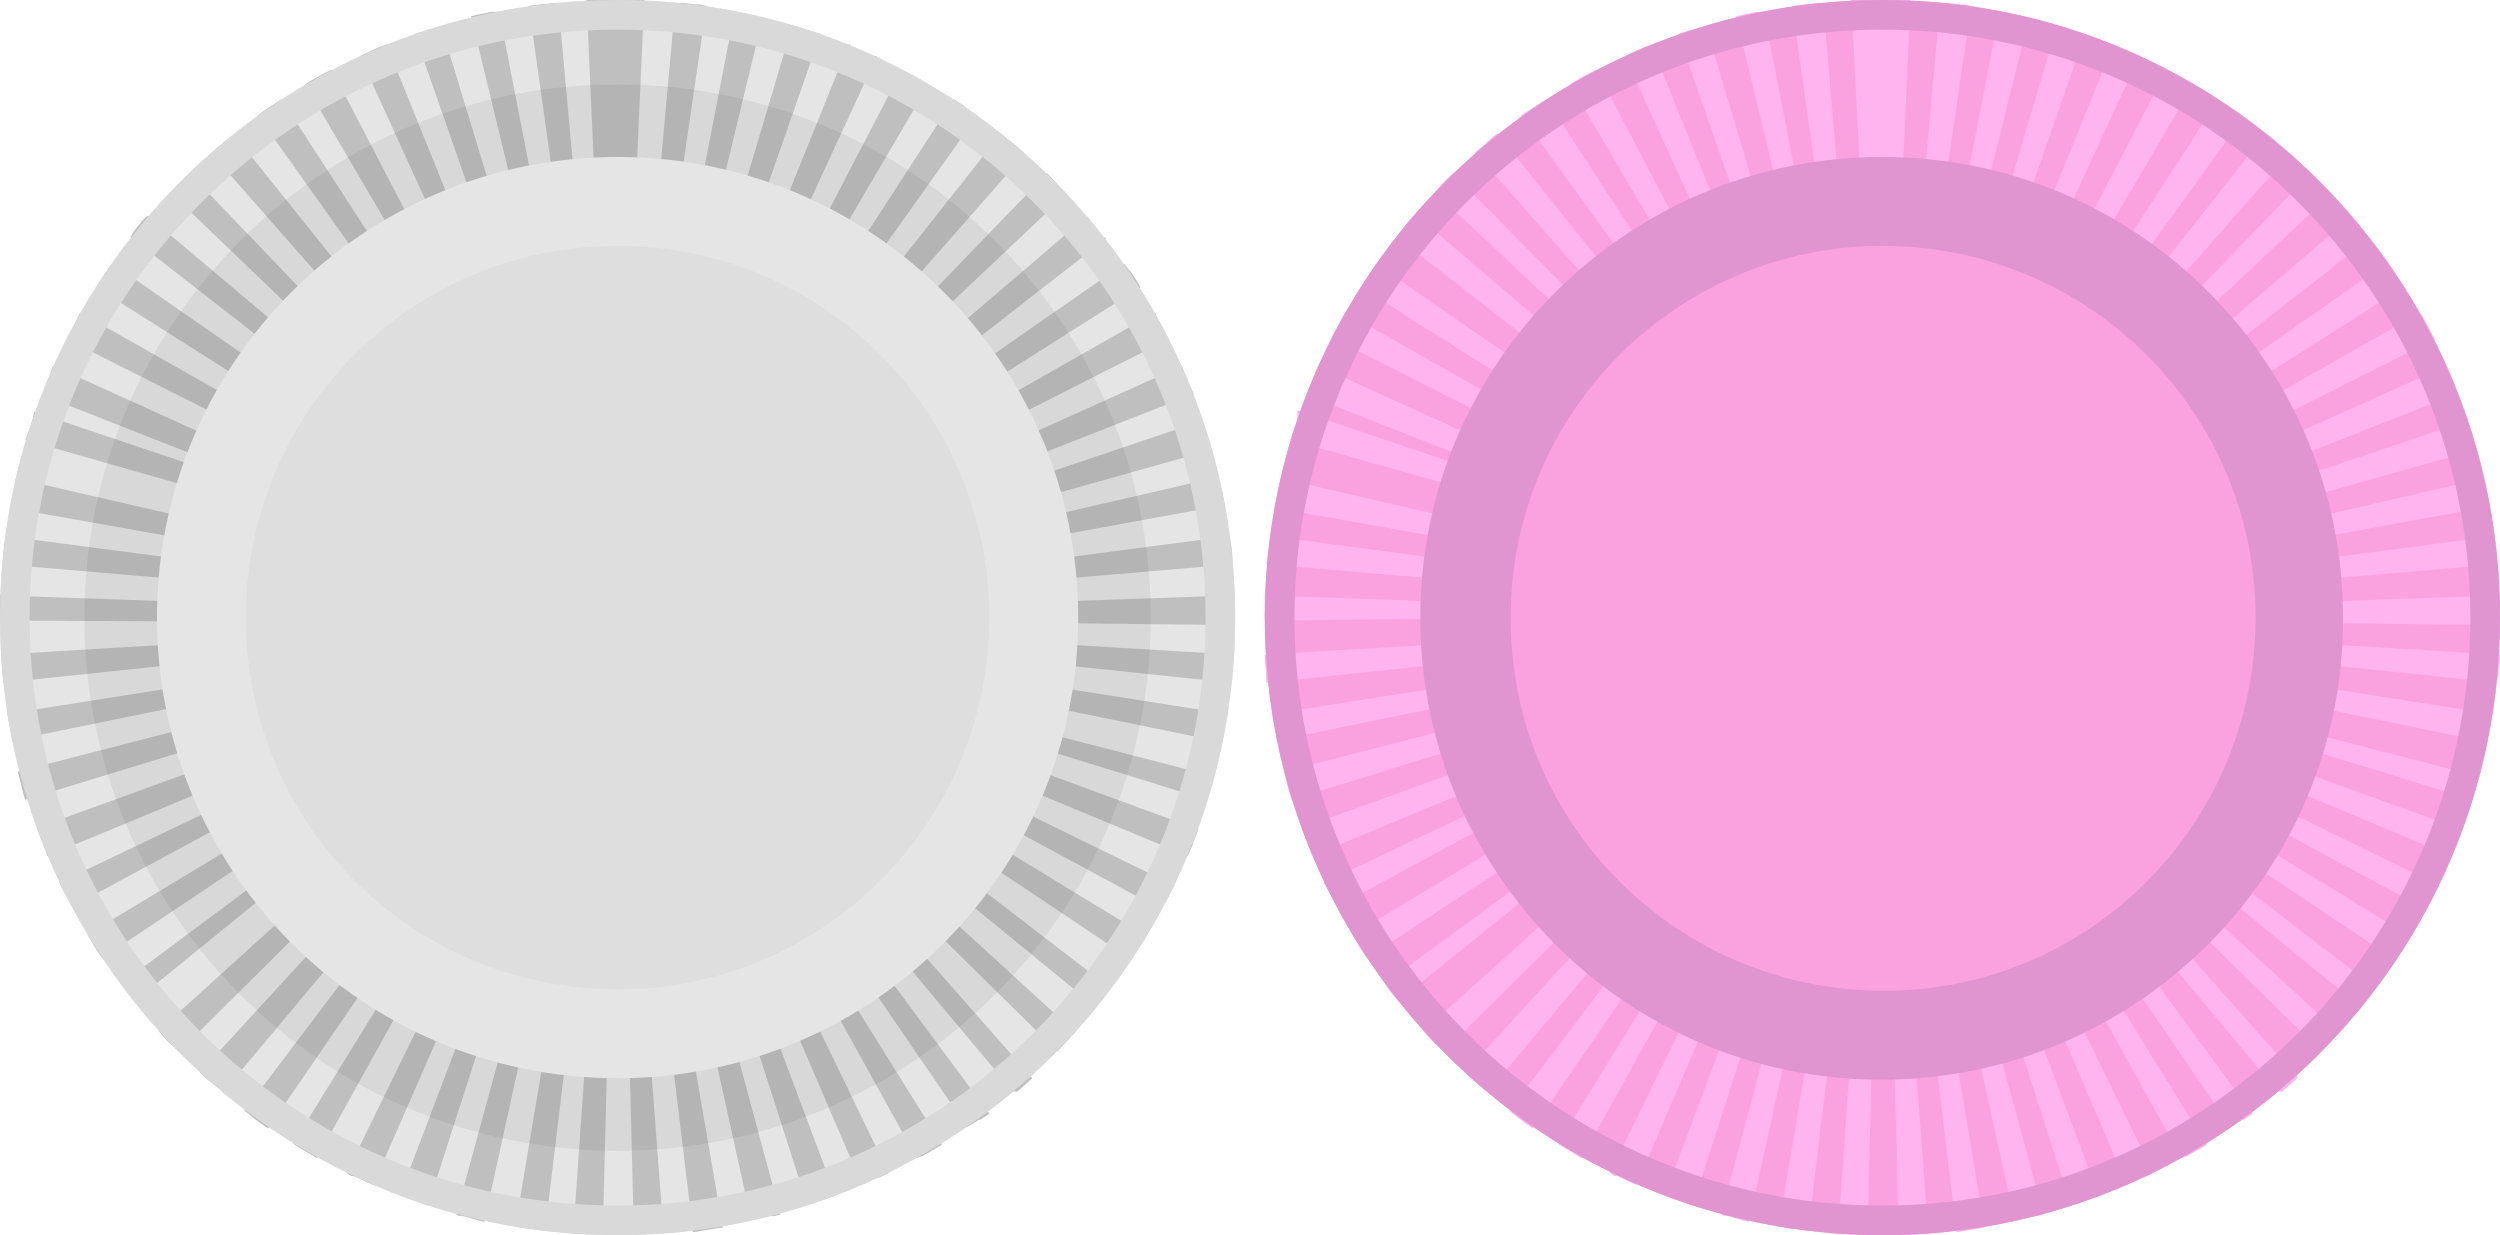 <?xml version="1.0" encoding="utf-8"?>
<!-- Generator: Adobe Illustrator 27.6.1, SVG Export Plug-In . SVG Version: 6.00 Build 0)  -->
<svg version="1.1" id="Layer_1" xmlns="http://www.w3.org/2000/svg" xmlns:xlink="http://www.w3.org/1999/xlink" x="0px" y="0px"
	 viewBox="0 0 168.8 83.4" style="enable-background:new 0 0 168.8 83.4;" xml:space="preserve">
<style type="text/css">
	.st0{fill:#FAA1DF;}
	.st1{fill:#FFB3EF;}
	.st2{fill:#E094D0;}
	.st3{display:none;opacity:6.000000e-02;}
	.st4{display:inline;fill:#FFFFFF;}
	.st5{fill:#E5E5E5;}
	.st6{fill:#BFBFBF;}
	.st7{fill:#D9D9D9;}
	.st8{opacity:6.000000e-02;}
	.st9{fill:#DEDEDE;}
</style>
<g>
	<g>
		<path class="st0" d="M168.8,41.7c0,23-18.7,41.7-41.7,41.7S85.4,64.7,85.4,41.7c0-23,18.7-41.7,41.7-41.7
			C150.1,0,168.8,18.6,168.8,41.7C168.8,41.7,168.8,41.7,168.8,41.7z"/>
		<path class="st1" d="M127.1,0h-1.3h-0.8l1,20c0.3,0,0.7,0,1,0L127.1,0L127.1,0z M123.1,0.2h-0.2h-0.2c-0.6,0.1-1.1,0.1-1.7,0.2
			l2.8,19.8c0.3,0,0.7-0.1,1-0.1L123.1,0.2z M119.1,0.8L119.1,0.8h-0.5c-0.5,0.1-1,0.2-1.4,0.3l4.7,19.4c0.3-0.1,0.7-0.2,1-0.2
			L119.1,0.8z M115.2,1.8L114.4,2l0,0h-0.1l0,0h-0.1l0,0l0,0l-0.9,0.3l6.6,18.9c0.3-0.1,0.7-0.2,1-0.3L115.2,1.8L115.2,1.8z
			 M111.5,3c-0.6,0.2-1.2,0.5-1.8,0.8L118,22c0.3-0.1,0.6-0.3,1-0.4L111.5,3z M107.8,4.7c-0.6,0.3-1.2,0.6-1.8,1L116.2,23
			c0.3-0.2,0.6-0.4,0.9-0.5L107.8,4.7z M104.4,6.7c-0.6,0.4-1.1,0.7-1.7,1.1L114.4,24l0.9-0.6L104.4,6.7L104.4,6.7z M101.1,9
			c-0.5,0.4-1,0.9-1.5,1.3l13.2,15c0.3-0.2,0.5-0.5,0.8-0.7L101.1,9L101.1,9z M98.1,11.7l-0.8,0.8l0,0l0,0l0,0l0,0l0,0l0,0l0,0
			L96.9,13l14.6,13.7c0.2-0.2,0.5-0.5,0.7-0.7L98.1,11.7L98.1,11.7z M95.4,14.6L95.4,14.6L95.4,14.6L95.4,14.6L95.4,14.6L95.4,14.6
			L95.4,14.6L95.4,14.6c-0.4,0.4-0.7,0.9-1.1,1.4l0,0l15.8,12.3c0.2-0.3,0.4-0.5,0.7-0.8l-15.2-13L95.4,14.6z M92.9,17.8L92.8,18
			l0,0l0,0l0,0c-0.3,0.5-0.6,0.9-0.9,1.4l16.9,10.7c0.2-0.3,0.4-0.6,0.6-0.9L92.9,17.8z M90.8,21.1l-0.4,0.8l0,0
			c-0.2,0.3-0.3,0.6-0.5,0.9l17.8,9c0.2-0.3,0.3-0.6,0.5-0.9L90.8,21.1L90.8,21.1z M89,24.7l-0.2,0.5l0,0v0.1l0,0v0.1l0,0
			c-0.2,0.4-0.3,0.8-0.5,1.3l18.6,7.3c0.1-0.3,0.3-0.6,0.4-1L89,24.7z M87.6,28.4c-0.1,0.3-0.2,0.5-0.3,0.8l0,0l0,0l0,0l0,0l0,0l0,0
			l0,0l0,0l0,0l0,0l0,0l0,0l0,0l0,0l0,0l0,0l0,0l0,0l0,0l0,0l0,0l0,0l0,0l0,0l0,0l0,0l0,0l0,0l0,0l0,0l0,0l0,0l0,0l0,0l0,0l0,0l0,0
			c-0.1,0.2-0.1,0.4-0.2,0.5l19.2,5.4c0.1-0.3,0.2-0.7,0.3-1l-19-6.4L87.6,28.4z M86.5,32.3c-0.1,0.5-0.2,1.1-0.3,1.6
			c0,0.1-0.1,0.2-0.1,0.4l19.7,3.5c0.1-0.3,0.1-0.7,0.2-1L86.5,32.3L86.5,32.3z M85.8,36.2l-0.2,1.3l0,0l0,0l0,0l0,0l0,0l0,0l0,0
			l-0.1,0.6l19.9,1.7c0-0.3,0.1-0.7,0.1-1L85.8,36.2L85.8,36.2z M85.4,40.2c0,0.3,0,0.6,0,1l0,0l0,0l0,0v0.1l0,0v0.2l0,0l0,0l0,0
			l0,0l0,0l0,0l0,0l0,0l0,0l0,0l0,0l0,0l0,0v0.4l20-0.2v0c0-0.3,0-0.5,0-0.8L85.4,40.2L85.4,40.2z M105.4,43l-20,1.2
			c0,0.6,0.1,1.1,0.1,1.7l0,0l0,0l0,0l0,0l0,0l0,0l0,0c0,0.1,0,0.1,0,0.2l19.9-2.1C105.4,43.6,105.4,43.3,105.4,43L105.4,43z
			 M105.7,45.1l-19.8,3.1l0,0l0,0l0,0l0,0l0,0l0,0c0.1,0.5,0.2,1,0.3,1.6l0,0l0,0l0,0l0,0l0,0l0,0l0,0c0,0,0,0.1,0,0.2l19.6-4
			c-0.1-0.3-0.1-0.7-0.2-1L105.7,45.1z M106.1,47.1l-19.4,5c0.2,0.7,0.3,1.3,0.5,1.9l19.1-5.9C106.2,47.8,106.2,47.5,106.1,47.1
			L106.1,47.1z M106.7,49.1l-18.8,6.8c0.2,0.6,0.5,1.2,0.7,1.9l18.5-7.7C106.9,49.8,106.8,49.4,106.7,49.1L106.7,49.1z M107.5,51
			l-18.1,8.6c0,0.1,0.1,0.2,0.1,0.2l0,0l0,0l0,0c0.2,0.4,0.4,0.7,0.6,1.1l0,0l0,0l0,0l0,0l0,0l0,0l0,0l0.2,0.3l17.6-9.5
			c-0.2-0.3-0.3-0.6-0.5-0.9L107.5,51z M108.5,52.8L91.3,63.1l0.3,0.5l0,0l0,0l0,0l0,0l0,0c0.2,0.4,0.5,0.8,0.7,1.1l16.7-11
			C108.8,53.4,108.6,53.1,108.5,52.8L108.5,52.8z M109.6,54.6L93.5,66.4l0.2,0.3l0,0l0,0l0,0l0,0l0,0l0,0l0,0l0,0l0,0l0,0l0,0l0,0
			l0,0l0,0l0,0l0,0l0,0l0,0l0,0l0,0l0,0l0,0l0,0l0,0l0,0l0,0l0,0c0.2,0.3,0.5,0.6,0.7,0.9L110,55c-0.2-0.3-0.4-0.5-0.6-0.8
			L109.6,54.6z M111,56.2L96.1,69.6c0.4,0.5,0.9,1,1.4,1.4l14.2-14.1C111.4,56.7,111.2,56.4,111,56.2L111,56.2z M112.4,57.7
			L98.9,72.4l0.8,0.7h0.1l0,0l0,0l0.7,0.6l12.8-15.3C112.9,58.1,112.6,57.8,112.4,57.7L112.4,57.7z M114,59l-12.1,16l0.9,0.7
			l0.7,0.5l11.3-16.5L114,59z M115.7,60.2l-10.5,17l0.1,0.1l0,0l0,0l0,0c0.5,0.3,1,0.6,1.5,0.9l0,0l9.7-17.5l-0.9-0.5L115.7,60.2z
			 M117.5,61.2l-8.8,18l0.3,0.2h0.2l0,0l0,0c0.4,0.2,0.8,0.4,1.3,0.6l7.9-18.4C118.1,61.4,117.8,61.3,117.5,61.2L117.5,61.2z
			 M119.4,62l-7,18.7c0.6,0.2,1.2,0.4,1.9,0.7l6.1-19L119.4,62L119.4,62z M121.4,62.6L116.2,82l0.2,0.1h0.2c0.5,0.1,1,0.3,1.5,0.4
			l4.3-19.5C122.1,62.8,121.7,62.7,121.4,62.6L121.4,62.6z M123.4,63.1l-3.3,19.7c0.5,0.1,1,0.2,1.5,0.2l0.5,0.1l2.4-19.9
			C124.1,63.2,123.8,63.1,123.4,63.1L123.4,63.1z M125.5,63.3l-1.4,20h0.4h0.1h1h0.5l0.5-20C126.2,63.3,125.9,63.3,125.5,63.3
			L125.5,63.3z M128.7,63.3l-1,0l0.5,20h0.6h0.1l1.2-0.1h0.1L128.7,63.3L128.7,63.3z M130.7,63.1c-0.3,0.1-0.7,0.1-1,0.2l2.4,19.9
			c0.6-0.1,1.2-0.2,1.8-0.3h0.1L130.7,63.1L130.7,63.1z M132.7,62.6c-0.3,0.1-0.7,0.2-1,0.2l4.3,19.5h0.2h0.2l0.8-0.2h0.4L138,82
			L132.7,62.6L132.7,62.6z M134.7,62l-1,0.3l6.1,19l0.9-0.3h0.2l0.8-0.3L134.7,62L134.7,62z M136.6,61.2l-0.9,0.4l7.9,18.4
			c0.4-0.2,0.7-0.3,1-0.5h0.2l0.6-0.3L136.6,61.2L136.6,61.2z M138.5,60.2c-0.3,0.2-0.6,0.4-0.9,0.5l9.7,17.5l0.2-0.1l0,0l0,0h0.1
			l0,0l0,0c0.5-0.3,0.9-0.5,1.4-0.8l-10.5-17L138.5,60.2z M140.2,59c-0.3,0.2-0.6,0.4-0.9,0.6l11.3,16.5c0.2-0.2,0.5-0.3,0.8-0.5
			l0,0l0,0l0,0l0,0l0,0l0,0h0.1l0,0l0,0l0.6-0.4L140.2,59z M141.8,57.7c-0.2,0.2-0.5,0.5-0.8,0.7l12.8,15.3h0.3l0,0l0,0l0,0l0,0
			c0.3-0.3,0.7-0.6,1-0.9h0.1l0,0l0,0l0,0l0,0L141.8,57.7L141.8,57.7z M143.2,56.2c-0.2,0.3-0.5,0.5-0.7,0.8l14.2,14l0,0l0,0l0,0
			c0.3-0.3,0.6-0.6,0.9-1l0,0l0,0l0,0l0,0l0,0l0,0l0,0l0.3-0.3L143.2,56.2L143.2,56.2z M144.6,54.6c-0.2,0.3-0.4,0.5-0.6,0.8
			L159.4,68l0,0l0,0l0,0l0,0l0,0l0,0l0,0l0,0l0,0l0,0l0,0c0.2-0.3,0.4-0.5,0.6-0.8l0,0l0,0l0,0l0,0l0,0l0,0l0,0l0,0l0,0l0.4-0.5
			L144.6,54.6L144.6,54.6z M145.7,52.8c-0.2,0.3-0.4,0.6-0.6,0.9l16.6,11.1l0.1-0.2l0,0l0,0c0.3-0.5,0.6-1,0.9-1.4l0,0l0,0l0,0
			L145.7,52.8L145.7,52.8z M146.7,51c-0.1,0.3-0.3,0.6-0.5,0.9l17.6,9.5l0.3-0.5c0.1-0.3,0.3-0.5,0.4-0.8l0,0l0,0l0,0l0,0l0,0l0,0
			l0,0c0-0.1,0.1-0.2,0.2-0.3L146.7,51L146.7,51z M147.5,49.1c-0.1,0.3-0.2,0.6-0.4,1l18.4,7.7l0.3-0.7l0,0l0,0l0,0l0,0l0,0l0,0l0,0
			c0.1-0.4,0.3-0.7,0.4-1.1l-18.8-6.8L147.5,49.1z M148.1,47.1c-0.1,0.3-0.2,0.7-0.3,1l19.1,5.9l0.1-0.4l0,0l0,0l0,0l0,0l0,0l0,0
			l0,0l0,0l0,0l0,0l0,0l0,0l0,0l0,0l0,0l0,0l0,0l0,0l0,0l0,0l0,0l0.3-1.2l-19.4-5L148.1,47.1z M148.5,45.1c0,0.3-0.1,0.7-0.2,1
			l19.6,4c0.1-0.6,0.2-1.2,0.3-1.7c0-0.1,0-0.2,0-0.2L148.5,45.1L148.5,45.1z M148.8,43c0,0.3,0,0.7-0.1,1l19.9,2.1
			c0-0.2,0.1-0.5,0.1-0.7l0,0l0,0l0,0l0,0l0,0l0,0c0-0.4,0.1-0.8,0.1-1.1v-0.1L148.8,43L148.8,43z M168.8,40.2l-20,0.7
			c0,0.3,0,0.5,0,0.8V42l20,0.2v-0.4l0,0l0,0l0,0l0,0l0,0l0,0l0,0v-0.1l0,0l0,0l0,0v-0.2l0,0l0,0l0,0v-0.3l0,0l0,0l0,0
			c0-0.2,0-0.3,0-0.4l0,0v-0.1l0,0v-0.2l0,0C168.8,40.4,168.8,40.3,168.8,40.2L168.8,40.2z M168.4,36.2l-19.8,2.6
			c0,0.3,0.1,0.7,0.1,1l19.9-1.7c0-0.2,0-0.3,0-0.5l0,0l0,0l0,0l0,0l0,0l0,0l0,0l0,0l0,0c0-0.5-0.1-0.9-0.2-1.4L168.4,36.2z
			 M167.7,32.3l-19.5,4.5c0.1,0.3,0.1,0.7,0.2,1l19.7-3.6l-0.2-1l0,0l0,0l0,0l0,0l0,0l0,0l0,0l0,0l0,0l0,0l0,0l0,0l0,0l0,0l0,0l0,0
			l0,0l0,0l0,0l0,0l0,0l0,0l0,0l-0.1-0.3l0,0v-0.1l0,0l0,0l0,0l-0.1-0.2L167.7,32.3z M166.6,28.4l-19,6.4c0.1,0.3,0.2,0.7,0.3,1
			l19.2-5.4l0,0l0,0l0,0l0,0l0,0l0,0l0,0c-0.1-0.5-0.3-1-0.4-1.5l0,0l0,0l0,0c0-0.1-0.1-0.2-0.1-0.3V28.4z M165.2,24.7l-18.3,8.2
			c0.1,0.3,0.3,0.6,0.4,1l18.6-7.3C165.7,26,165.4,25.3,165.2,24.7L165.2,24.7z M163.4,21.1L146,31c0.2,0.3,0.3,0.6,0.5,0.9l17.9-9
			c-0.3-0.5-0.5-1-0.8-1.5l0,0l0,0l0,0l0,0l0,0l0,0l0,0l0,0l0,0l0,0l0,0l0,0l0,0l0,0l0,0L163.4,21.1z M161.2,17.7l-16.4,11.5
			c0.2,0.3,0.4,0.6,0.6,0.9l16.9-10.7l-0.1-0.2l0,0l0,0l0,0l-0.7-1l0,0l0,0l0,0L161.2,17.7L161.2,17.7z M158.8,14.6l-15.2,13
			c0.2,0.3,0.4,0.5,0.7,0.8L160,16.1l-0.1-0.1l0,0l0,0l0,0l0,0l0,0l0,0l0,0l0,0l0,0l0,0l0,0l0,0l0,0l0,0l0,0l0,0l0,0l0,0l0,0l0,0
			l0,0l0,0l0,0l0,0l0,0l0,0l0,0l0,0l0,0l0,0l0,0l0,0l0,0l0,0l0,0l0,0l0,0l0,0l0,0l0,0l0,0l0,0l0,0l0,0l0,0l0,0l0,0l0,0l0,0l0,0l0,0
			l0,0l0,0l0,0l0,0l0,0l0,0l0,0l0,0l0,0l0,0l0,0l0,0l0,0l0,0l0,0l0,0l0,0l0,0l0,0l0,0l0,0l0,0l0,0l0,0l0,0l0,0l0,0l0,0l0,0l0,0l0,0
			l0,0l-0.1-0.1L158.8,14.6z M156,11.7l-13.9,14.4l0.7,0.7l14.6-13.7l0,0C157,12.6,156.5,12.1,156,11.7L156,11.7z M153,9l-12.4,15.7
			c0.3,0.2,0.5,0.4,0.8,0.7l13.2-15l-0.2-0.2l0,0l0,0l0,0L153,9z M149.8,6.7l-10.9,16.8c0.3,0.2,0.6,0.4,0.9,0.6l11.7-16.2L151,7.5
			h-0.1l-0.5-0.4h-0.1l-0.6-0.4L149.8,6.7z M146.3,4.7l-9.2,17.7c0.3,0.2,0.6,0.3,0.9,0.5l10.1-17.2l-0.4-0.2l0,0h-0.1l0,0l0,0l0,0
			C147.2,5.2,146.8,5,146.3,4.7L146.3,4.7z M142.7,3l-7.5,18.5l0.9,0.4l8.4-18.2h-0.3c-0.5-0.2-1-0.4-1.5-0.7L142.7,3z M138.9,1.7
			l-5.7,19.2l1,0.3l6.6-18.9l-1.3-0.4h-0.1L138.9,1.7L138.9,1.7z M135,0.8l-3.8,19.6l1,0.2L137,1.2h-0.2L135.9,1h-0.2
			C135.5,0.9,135.3,0.9,135,0.8L135,0.8z M131,0.2l-1.8,19.9c0.4,0,0.7,0.1,1,0.1l2.9-19.8l-0.5-0.1h-0.2l-0.9-0.1h-0.1L131,0.2
			L131,0.2z M127,0v20h1.1L129,0c-0.4,0-0.8,0-1.2,0H127z"/>
	</g>
	<path class="st2" d="M127.1,2c21.9,0,39.7,17.8,39.7,39.7c0,21.9-17.8,39.7-39.7,39.7c-21.9,0-39.7-17.8-39.7-39.7
		C87.4,19.8,105.2,2,127.1,2 M127.1,0c-23,0-41.7,18.7-41.7,41.7c0,23,18.7,41.7,41.7,41.7c23,0,41.7-18.7,41.7-41.7
		C168.8,18.7,150.1,0,127.1,0C127.1,0,127.1,0,127.1,0z"/>
	<g class="st3">
		<path class="st4" d="M163.1,41.7c0,19.9-16.1,36-36,36s-36-16.1-36-36s16.1-36,36-36S163.1,21.8,163.1,41.7z"/>
	</g>
	<g>
		<path class="st0" d="M127.1,69.8c-15.5,0-28.1-12.6-28.1-28.1c0-15.5,12.6-28.1,28.1-28.1c15.5,0,28.1,12.6,28.1,28.1l0,0
			C155.2,57.2,142.6,69.8,127.1,69.8z"/>
		<path class="st2" d="M127.1,16.6c13.9,0,25.2,11.2,25.2,25.1c0,13.9-11.2,25.2-25.1,25.2c-13.9,0-25.2-11.2-25.2-25.1
			c0,0,0,0,0-0.1C102,27.8,113.3,16.6,127.1,16.6 M127.1,10.6c-17.2,0-31.2,13.9-31.2,31.1s13.9,31.2,31.1,31.2
			c17.2,0,31.2-13.9,31.2-31.1c0,0,0,0,0-0.1C158.2,24.5,144.3,10.6,127.1,10.6C127.1,10.6,127.1,10.6,127.1,10.6L127.1,10.6z"/>
	</g>
</g>
<g id="LS_pressed">
	<g>
		<path class="st5" d="M83.4,41.7c0,23-18.7,41.7-41.7,41.7S0,64.7,0,41.7C0,18.7,18.7,0,41.7,0C64.7,0,83.4,18.7,83.4,41.7
			C83.4,41.7,83.4,41.7,83.4,41.7z"/>
		<path class="st6" d="M41.7,0h-1.3h-0.8l0.9,20h1.1V0z M37.7,0.2h-0.2h-0.1c-0.6,0.1-1.1,0.1-1.7,0.2l2.8,19.8c0.3,0,0.7-0.1,1-0.1
			L37.7,0.2z M33.7,0.8L33.7,0.8h-0.5c-0.5,0.1-1,0.2-1.4,0.3l4.7,19.4c0.3-0.1,0.7-0.2,1-0.2L33.7,0.8L33.7,0.8z M29.8,1.8L29,2
			l0,0h0l0,0h0l0,0h0L28,2.3l6.6,18.9c0.3-0.1,0.7-0.2,1-0.3L29.8,1.8L29.8,1.8z M26.1,3c-0.6,0.2-1.2,0.5-1.8,0.8L32.6,22
			c0.3-0.1,0.6-0.3,1-0.4L26.1,3z M22.4,4.7c-0.6,0.3-1.2,0.6-1.8,1l10.1,17.2c0.3-0.2,0.6-0.4,0.9-0.5L22.4,4.7z M19,6.7
			c-0.6,0.4-1.1,0.7-1.6,1.1L29,24.1c0.3-0.2,0.6-0.4,0.9-0.6L19,6.7z M15.8,9.1c-0.5,0.4-1,0.9-1.5,1.3l13.2,15
			c0.3-0.2,0.5-0.5,0.8-0.7L15.8,9.1z M12.8,11.7c-0.3,0.3-0.6,0.6-0.8,0.8l0,0l0,0l0,0l0,0l0,0l0,0l0,0L11.5,13l14.4,13.8
			c0.2-0.2,0.5-0.5,0.7-0.7L12.8,11.7L12.8,11.7z M10,14.6L10,14.6L10,14.6L10,14.6L10,14.6H9.9l0,0l0,0c-0.4,0.4-0.8,0.9-1.1,1.4
			l0,0l15.8,12.3c0.2-0.3,0.4-0.5,0.7-0.8L10,14.6z M7.6,17.8L7.4,18l0,0l0,0l0,0c-0.3,0.5-0.6,0.9-0.9,1.4l16.9,10.7
			c0.2-0.3,0.4-0.6,0.6-0.9L7.6,17.8z M5.4,21.1L5,22l0,0l-0.5,0.9l17.9,9c0.2-0.3,0.3-0.6,0.5-0.9L5.4,21.1z M3.6,24.7
			c-0.1,0.1-0.1,0.3-0.2,0.5l0,0v0.1l0,0c0,0,0,0,0,0.1l0,0c-0.2,0.4-0.4,0.8-0.5,1.3l18.6,7.3c0.1-0.3,0.3-0.6,0.4-1L3.6,24.7z
			 M2.2,28.4C2.1,28.7,2,29,1.9,29.2l0,0l0,0l0,0l0,0l0,0l0,0l0,0l0,0l0,0l0,0l0,0l0,0l0,0l0,0l0,0l0,0l0,0l0,0l0,0l0,0l0,0l0,0l0,0
			l0,0l0,0l0,0l0,0l0,0l0,0l0,0l0,0l0,0l0,0l0,0l0,0l0,0l0,0c-0.1,0.2-0.1,0.4-0.2,0.5L21,35.2c0.1-0.3,0.2-0.7,0.3-1l-19-6.4
			L2.2,28.4z M1.1,32.3c-0.1,0.5-0.2,1.1-0.3,1.6c0,0.1,0,0.2-0.1,0.4l19.7,3.5c0.1-0.3,0.1-0.7,0.2-1L1.1,32.3z M0.4,36.2
			c-0.1,0.4-0.1,0.8-0.2,1.3l0,0l0,0l0,0l0,0l0,0l0,0l0,0c0,0.2,0,0.4,0,0.6l19.9,1.7c0-0.3,0.1-0.7,0.1-1L0.4,36.2z M0,40.2v1l0,0
			l0,0l0,0v0.1l0,0v0.2l0,0l0,0l0,0l0,0l0,0l0,0l0,0l0,0l0,0l0,0l0,0l0,0l0,0c0,0.1,0,0.3,0,0.4L20,42v-0.3c0-0.3,0-0.5,0-0.8
			L0,40.2z M20,43L0.1,44.2c0,0.6,0.1,1.1,0.1,1.7l0,0l0,0l0,0l0,0l0,0l0,0l0,0c0,0.1,0,0.1,0,0.2L20.1,44C20.1,43.6,20,43.3,20,43
			L20,43z M20.2,45.1L0.5,48.2l0,0l0,0l0,0l0,0l0,0l0,0c0.1,0.5,0.2,1,0.3,1.6l0,0l0,0l0,0l0,0l0,0l0,0l0,0v0.2l19.6-4
			c-0.1-0.3-0.1-0.7-0.2-1L20.2,45.1z M20.6,47.1l-19.4,5c0.2,0.7,0.3,1.3,0.5,1.9L21,48.1C20.9,47.8,20.8,47.5,20.6,47.1L20.6,47.1
			z M21.2,49.1L2.5,55.9c0.2,0.6,0.5,1.2,0.7,1.9l18.5-7.7C21.5,49.7,21.4,49.4,21.2,49.1L21.2,49.1z M22,51L4,59.6l0.1,0.2l0,0l0,0
			l0,0c0.2,0.4,0.4,0.7,0.6,1.1l0,0l0,0l0,0l0,0l0,0l0,0l0,0c0,0.1,0.1,0.2,0.2,0.3l17.6-9.5c-0.2-0.3-0.3-0.6-0.5-0.9L22,51z
			 M23,52.8L5.9,63.1l0.3,0.5l0,0l0,0l0,0l0,0l0,0c0.2,0.4,0.5,0.8,0.7,1.1l16.6-11.1C23.4,53.3,23.2,53.1,23,52.8L23,52.8z
			 M24.2,54.5l-16,11.9l0.2,0.3l0,0l0,0l0,0l0,0l0,0l0,0l0,0l0,0l0,0l0,0l0,0l0,0l0,0l0,0l0,0l0,0l0,0l0,0l0,0l0,0l0,0l0,0l0,0l0,0
			l0,0l0,0l0,0c0.2,0.3,0.5,0.6,0.7,0.9L24.6,55c-0.2-0.3-0.4-0.5-0.6-0.8L24.2,54.5z M25.5,56.2L10.7,69.6c0.4,0.5,0.9,1,1.4,1.4
			l14.2-14.1C26,56.7,25.8,56.4,25.5,56.2L25.5,56.2z M27,57.7L13.5,72.4c0.2,0.2,0.5,0.5,0.8,0.7h0.1l0,0l0,0l0.7,0.6l12.8-15.3
			C27.5,58.1,27.3,57.9,27,57.7L27,57.7z M28.6,59L16.5,75c0.3,0.2,0.6,0.5,0.9,0.7l0.7,0.5l11.3-16.5C29.2,59.5,28.9,59.3,28.6,59
			L28.6,59z M30.3,60.2l-10.5,17l0.1,0.1l0,0l0,0l0,0c0.5,0.3,1,0.6,1.5,0.9l0,0l9.7-17.5C30.8,60.4,30.5,60.3,30.3,60.2L30.3,60.2z
			 M32.2,61.2l-8.8,18l0.3,0.2h0.2l0,0l0,0c0.4,0.2,0.8,0.4,1.3,0.6l8-18.3C32.8,61.5,32.5,61.3,32.2,61.2L32.2,61.2z M34.1,62
			L27,80.7c0.6,0.2,1.2,0.4,1.9,0.7l6.1-19L34.1,62L34.1,62z M36.1,62.6L30.8,82l0.2,0.1h0.2c0.5,0.1,1,0.3,1.5,0.4L37,62.9
			C36.7,62.8,36.3,62.7,36.1,62.6L36.1,62.6z M38.1,63.1l-3.3,19.7c0.5,0.1,1,0.2,1.5,0.2l0.5,0.1l2.4-19.9
			C38.7,63.2,38.4,63.1,38.1,63.1L38.1,63.1z M40.1,63.3l-1.4,20h0.4h0.1h1h0.5l0.5-20C40.9,63.3,40.5,63.3,40.1,63.3L40.1,63.3z
			 M43.3,63.3l-1,0l0.5,20h0.6h0.1l1.2-0.1h0.1L43.3,63.3L43.3,63.3z M45.4,63.1c-0.3,0.1-0.7,0.1-1,0.2l2.4,19.9
			c0.6-0.1,1.2-0.2,1.8-0.3h0.2L45.4,63.1L45.4,63.1z M47.4,62.6c-0.3,0.1-0.7,0.2-1,0.2l4.3,19.5h0.2h0.2l0.8-0.2h0.4l0.4-0.1
			l-5.2-19.3L47.4,62.6z M49.4,62l-1,0.3l6.1,19l0.9-0.3h0.2l0.8-0.3L49.4,62L49.4,62z M51.3,61.2l-1,0.4L58.2,80
			c0.3-0.2,0.7-0.3,1-0.5h0.2l0.6-0.3L51.3,61.2L51.3,61.2z M53.1,60.2c-0.3,0.2-0.6,0.4-0.9,0.5l9.7,17.5l0.2-0.1l0,0l0,0h0.1l0,0
			l0,0l1.4-0.8L53,60.3L53.1,60.2z M54.8,59c-0.3,0.2-0.6,0.4-0.8,0.6l11.3,16.5l0.8-0.5l0,0l0,0l0,0l0,0l0,0l0,0h0.1l0,0l0,0
			l0.6-0.4L54.8,59z M56.4,57.7c-0.3,0.2-0.5,0.5-0.8,0.7l12.8,15.3h0.3l0,0l0,0l0,0l0,0l1-0.9l0,0l0,0l0,0l0,0l0,0L56.4,57.7z
			 M57.9,56.2c-0.2,0.3-0.5,0.5-0.7,0.8L71.4,71l0,0l0,0l0,0l0.9-1l0,0l0,0l0,0l0,0l0,0l0,0l0,0c0.1-0.1,0.2-0.2,0.3-0.3
			C72.6,69.7,57.8,56.2,57.9,56.2z M59.2,54.6c-0.2,0.3-0.4,0.5-0.6,0.8L74,68l0,0l0,0l0,0l0,0l0,0l0,0l0,0l0,0l0,0l0,0l0,0
			c0.2-0.3,0.4-0.5,0.6-0.8l0,0l0,0l0,0l0,0l0,0l0,0l0,0l0,0l0,0c0.1-0.2,0.2-0.3,0.3-0.5C75,66.7,59.2,54.6,59.2,54.6z M60.3,52.8
			c-0.2,0.3-0.4,0.6-0.5,0.9l16.6,11.1l0.1-0.2l0,0l0,0c0.3-0.5,0.6-1,0.9-1.4l0,0l0,0l0,0C77.4,63.2,60.3,52.8,60.3,52.8z M61.3,51
			c-0.1,0.3-0.3,0.6-0.5,0.9l17.6,9.5l0.3-0.5l0.4-0.8l0,0l0,0l0,0l0,0l0,0l0,0l0,0c0.1-0.1,0.1-0.2,0.2-0.3L61.3,51L61.3,51z
			 M62.1,49.1c-0.1,0.3-0.2,0.6-0.4,1l18.5,7.7c0.1-0.2,0.2-0.5,0.3-0.7l0,0l0,0l0,0l0,0l0,0l0,0l0,0c0.1-0.4,0.3-0.7,0.4-1.1
			L62.1,49.1L62.1,49.1z M62.7,47.1c-0.1,0.3-0.2,0.7-0.3,1L81.5,54c0-0.1,0.1-0.3,0.1-0.4l0,0l0,0l0,0l0,0l0,0l0,0l0,0l0,0l0,0l0,0
			l0,0l0,0l0,0l0,0l0,0l0,0l0,0l0,0l0,0l0,0l0,0c0.1-0.4,0.2-0.8,0.3-1.2l-19.4-5L62.7,47.1z M63.1,45.1c0,0.3-0.1,0.7-0.2,1l19.6,4
			c0.1-0.6,0.2-1.2,0.3-1.7c0-0.1,0-0.2,0-0.2L63.1,45.1L63.1,45.1z M63.3,43c0,0.3,0,0.7-0.1,1l19.9,2.1c0-0.2,0-0.5,0.1-0.7l0,0
			l0,0l0,0l0,0l0,0l0,0c0-0.4,0.1-0.8,0.1-1.1v-0.1L63.3,43z M83.3,40.2l-20,0.7c0,0.3,0,0.5,0,0.8V42l20,0.2v-0.4l0,0l0,0l0,0l0,0
			l0,0l0,0l0,0v-0.1l0,0l0,0l0,0v-0.2l0,0l0,0l0,0v-0.3l0,0l0,0l0,0c0-0.2,0-0.3,0-0.4l0,0v-0.1l0,0v-0.2l0,0
			C83.3,40.4,83.3,40.3,83.3,40.2L83.3,40.2z M83,36.2l-19.8,2.6c0,0.3,0.1,0.7,0.1,1l19.9-1.7c0-0.2,0-0.3,0-0.5l0,0l0,0l0,0l0,0
			l0,0l0,0l0,0l0,0l0,0c0-0.5-0.1-0.9-0.2-1.4L83,36.2z M82.3,32.2l-19.5,4.5l0.2,1l19.7-3.6c-0.1-0.3-0.1-0.6-0.2-1l0,0l0,0l0,0
			l0,0l0,0l0,0l0,0l0,0l0,0l0,0l0,0l0,0l0,0l0,0l0,0l0,0l0,0l0,0l0,0l0,0l0,0l0,0l0,0l-0.1-0.3l0,0v-0.1l0,0l0,0l0,0l-0.1-0.2
			L82.3,32.2z M81.2,28.4l-19,6.4c0.1,0.3,0.2,0.7,0.3,1l19.2-5.4l0,0l0,0l0,0l0,0l0,0l0,0l0,0c-0.1-0.5-0.3-1-0.4-1.5l0,0l0,0l0,0
			c0-0.1-0.1-0.2-0.1-0.3V28.4z M79.8,24.7l-18.2,8.2c0.1,0.3,0.3,0.6,0.4,1l18.6-7.3C80.3,26,80,25.3,79.8,24.7L79.8,24.7z
			 M78,21.1L60.6,31c0.2,0.3,0.3,0.6,0.5,0.9l17.8-9c-0.3-0.5-0.5-1-0.8-1.5l0,0l0,0l0,0l0,0l0,0l0,0l0,0l0,0l0,0l0,0l0,0l0,0l0,0
			l0,0l0,0L78,21.1z M75.9,17.8L59.5,29.2c0.2,0.3,0.4,0.6,0.6,0.9l16.9-10.7l-0.1-0.2l0,0l0,0l0,0c-0.2-0.3-0.4-0.7-0.7-1l0,0l0,0
			l0,0L75.9,17.8L75.9,17.8z M73.4,14.6l-15.2,13c0.2,0.3,0.4,0.5,0.7,0.8l15.8-12.3L74.5,16l0,0l0,0l0,0l0,0l0,0l0,0l0,0l0,0l0,0
			l0,0l0,0l0,0l0,0l0,0l0,0l0,0l0,0l0,0l0,0l0,0l0,0l0,0l0,0l0,0l0,0l0,0l0,0l0,0l0,0l0,0l0,0l0,0l0,0l0,0l0,0l0,0l0,0l0,0l0,0l0,0
			l0,0l0,0l0,0l0,0l0,0l0,0l0,0l0,0l0,0l0,0l0,0l0,0l0,0l0,0l0,0l0,0l0,0l0,0l0,0l0,0l0,0l0,0l0,0l0,0l0,0l0,0l0,0l0,0l0,0l0,0l0,0
			l0,0l0,0l0,0l0,0l0,0l0,0l0,0l0,0l-0.1-0.1L73.4,14.6z M70.7,11.7L56.8,26.1c0.2,0.2,0.5,0.5,0.7,0.7L72,13.1l0,0
			C71.5,12.6,71.1,12.1,70.7,11.7L70.7,11.7z M67.6,9L55.2,24.7c0.3,0.2,0.5,0.4,0.8,0.7l13.2-15l-0.2-0.2l0,0l0,0l0,0
			c-0.4-0.4-0.8-0.7-1.3-1L67.6,9z M64.4,6.7L53.5,23.5c0.3,0.2,0.6,0.4,0.9,0.6L66,7.8l-0.5-0.3l0,0L65,7.1l0,0l0,0l0,0l0,0l0,0
			L64.4,6.7L64.4,6.7z M60.9,4.7l-9.2,17.7l0.9,0.5L62.7,5.7l-0.4-0.2l0,0h0l0,0l0,0l0,0C61.8,5.2,61.4,5,60.9,4.7L60.9,4.7z
			 M57.3,3l-7.5,18.6l1,0.4l8.4-18.2h-0.3c-0.5-0.2-1-0.4-1.5-0.7V3z M53.5,1.7l-5.7,19.2l1,0.3l6.6-18.9l-1.3-0.4h-0.2L53.5,1.7
			L53.5,1.7z M49.6,0.8l-3.8,19.6l1,0.2l4.7-19.4h-0.2l-0.8-0.2h-0.2L49.6,0.8z M45.6,0.2l-1.8,19.9c0.3,0,0.7,0.1,1,0.1l2.9-19.8
			l-0.5-0.1H47l-0.9-0.1H46L45.6,0.2L45.6,0.2z M41.6,0v20h1l0.9-20c-0.4,0-0.8,0-1.2,0H41.6z"/>
	</g>
	<path class="st7" d="M41.7,2c21.9,0,39.7,17.8,39.7,39.7S63.6,81.4,41.7,81.4C19.8,81.4,2,63.6,2,41.7C2,19.8,19.8,2,41.7,2
		 M41.7,0C18.7,0,0,18.7,0,41.7s18.7,41.7,41.7,41.7c23,0,41.7-18.7,41.7-41.7C83.4,18.7,64.7,0,41.7,0C41.7,0,41.7,0,41.7,0z"/>
	<g class="st8">
		<path d="M77.7,41.7c0,19.9-16.1,36-36,36s-36-16.1-36-36s16.1-36,36-36S77.7,21.8,77.7,41.7z"/>
	</g>
	<g>
		<path class="st9" d="M41.7,69.8c-15.5,0-28.1-12.6-28.1-28.1c0-15.5,12.6-28.1,28.1-28.1c15.5,0,28.1,12.6,28.1,28.1c0,0,0,0,0,0
			C69.8,57.2,57.2,69.8,41.7,69.8z"/>
		<path class="st5" d="M41.7,16.6c13.9,0,25.1,11.3,25.1,25.1S55.6,66.8,41.7,66.8S16.6,55.6,16.6,41.7c0,0,0,0,0,0
			C16.6,27.8,27.8,16.6,41.7,16.6 M41.7,10.6c-17.2,0-31.1,13.9-31.1,31.1c0,17.2,13.9,31.1,31.1,31.1s31.1-13.9,31.1-31.1
			c0,0,0,0,0,0C72.8,24.5,58.9,10.6,41.7,10.6z"/>
	</g>
</g>
</svg>
